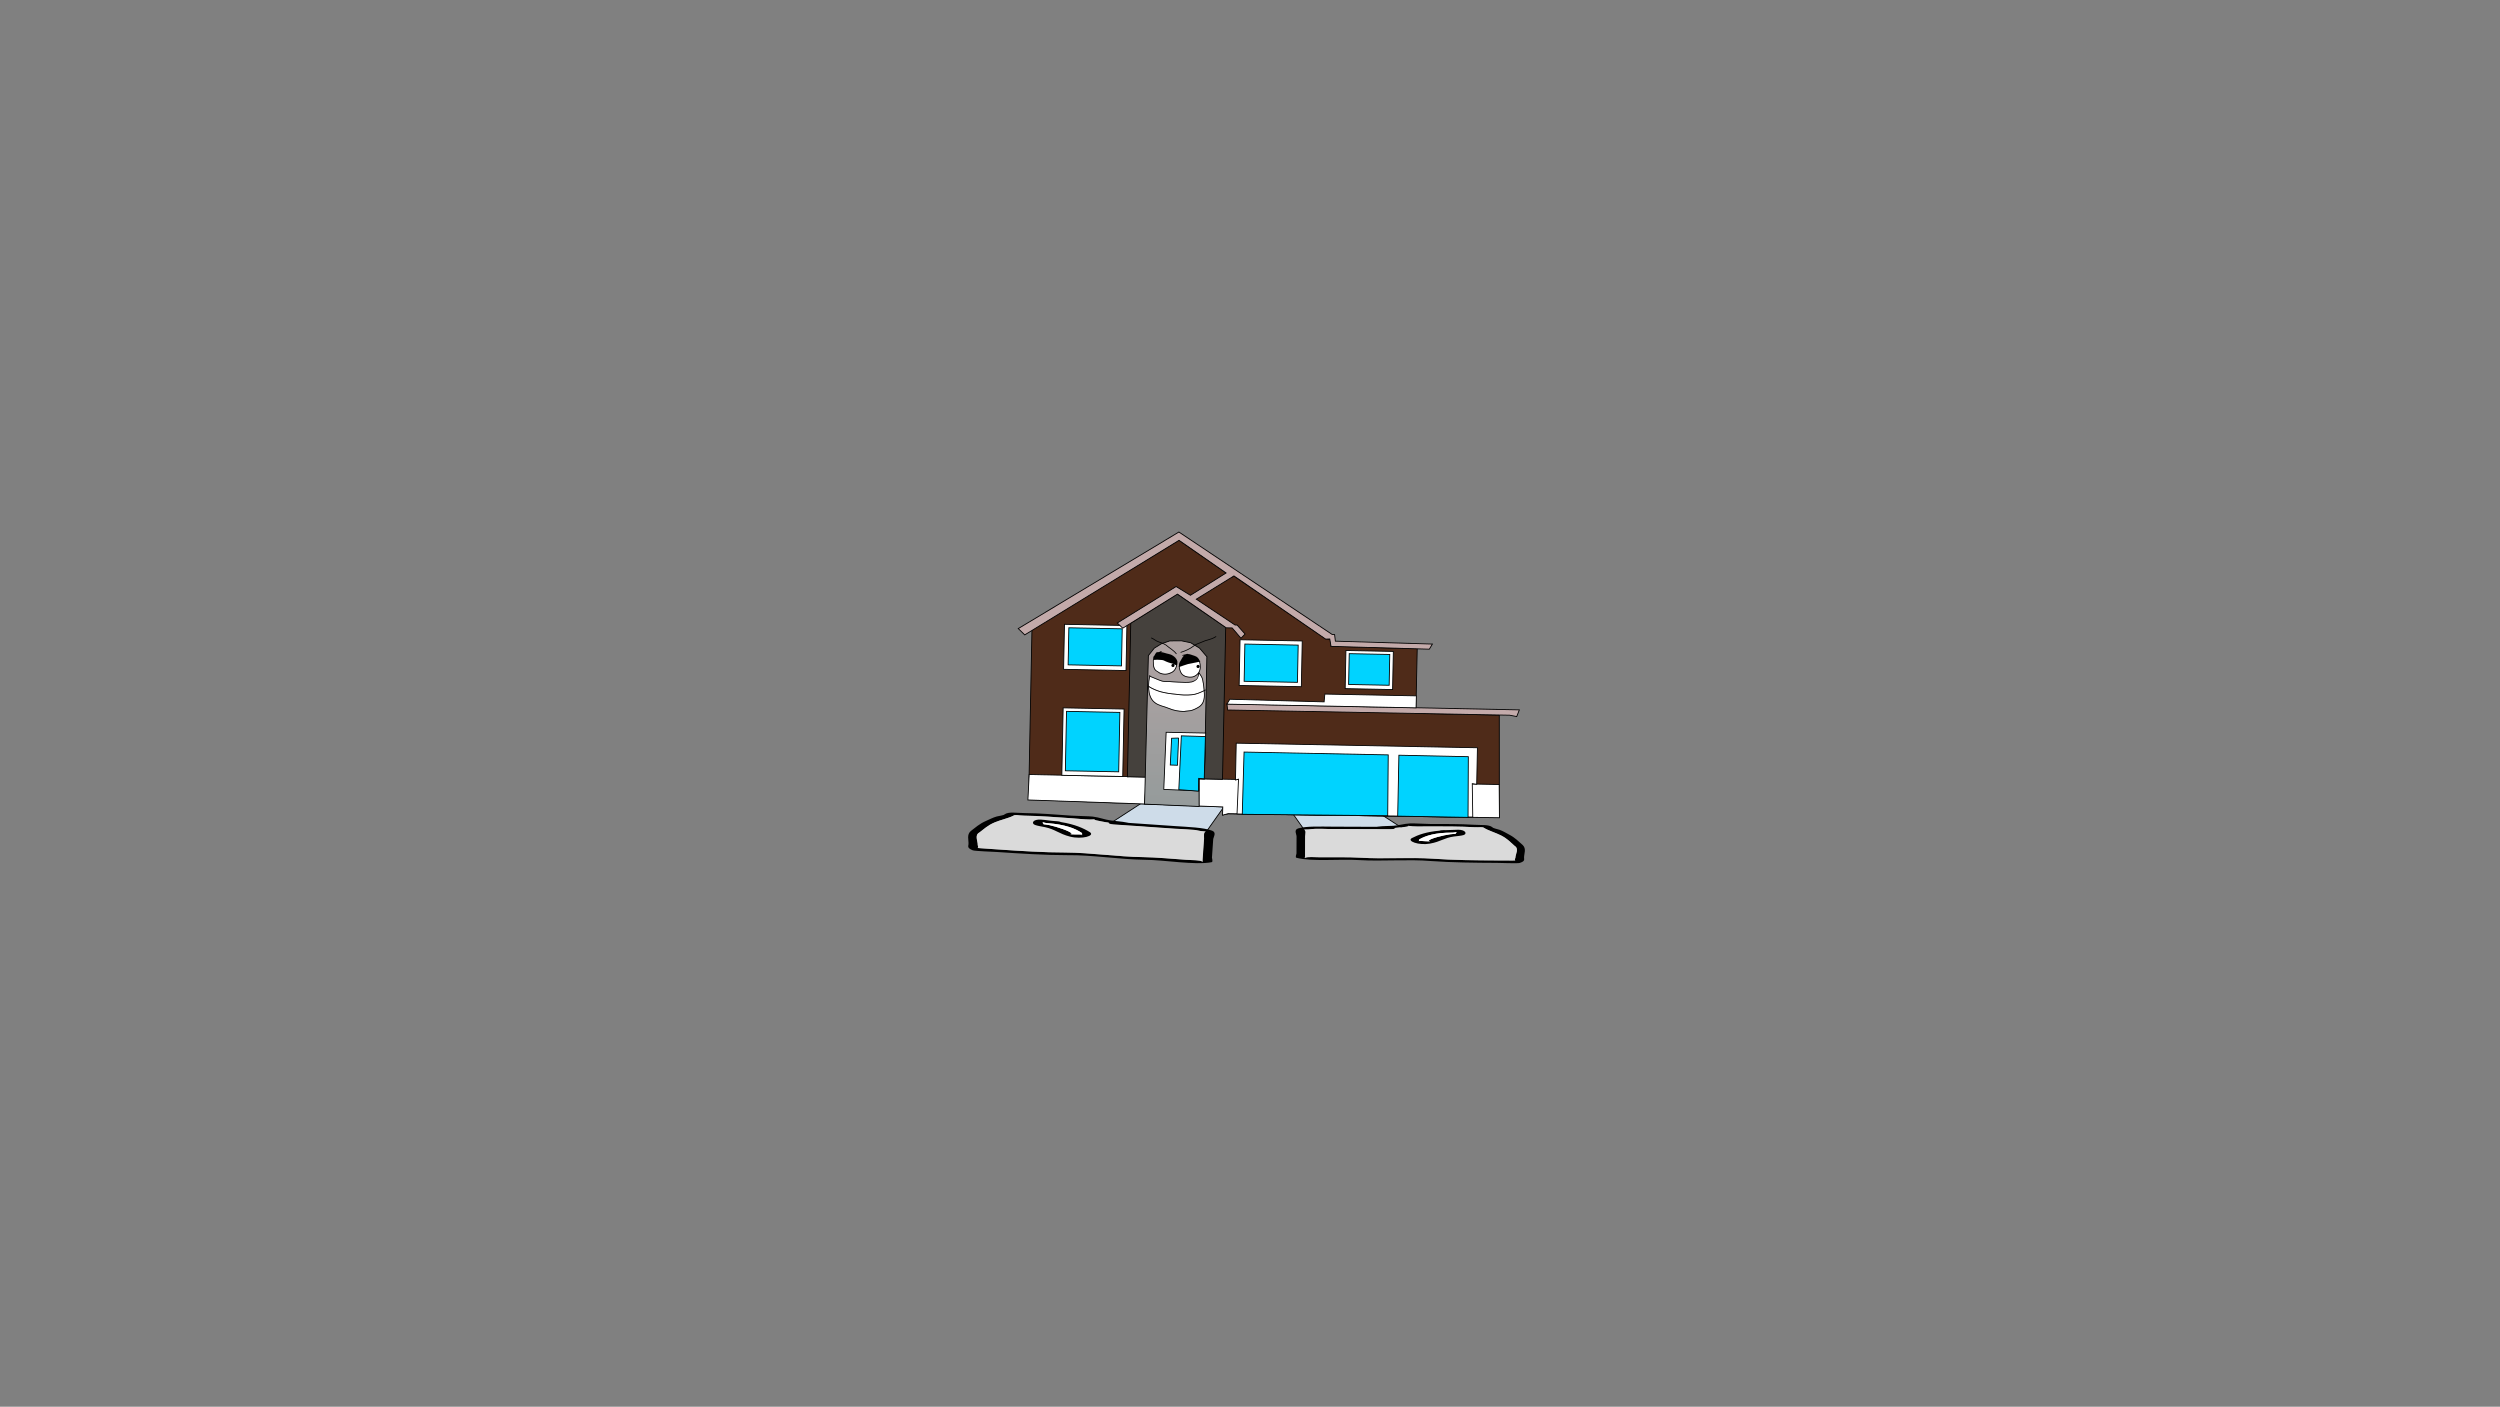 <svg version="1.1" xmlns="http://www.w3.org/2000/svg" xmlns:xlink="http://www.w3.org/1999/xlink" width="2878.25" height="1619.58" viewBox="0,0,2878.25,1619.58"><rect x="0" y="0" width="2878.25" height="1619.58" fill="#808080" stroke="none"/><defs><linearGradient x1="238.3" y1="107.849" x2="234.566" y2="298.158" gradientUnits="userSpaceOnUse" id="color-1"><stop offset="0" stop-color="#b0a3a3"/><stop offset="1" stop-color="#959b9b"/></linearGradient></defs><g transform="translate(1117.373,629.809)"><g data-paper-data="{&quot;isPaintingLayer&quot;:true}" fill-rule="nonzero" stroke-linejoin="miter" stroke-miterlimit="10" stroke-dasharray="" stroke-dashoffset="0" style="mix-blend-mode: normal"><path d="M-1117.373,989.77v-1619.58h2878.25v1619.58z" fill="none" stroke="#000000" stroke-width="0" stroke-linecap="butt"/><path d="M391.136,335.387l-22.909,-32.392l52.255,-29.064l82.787,53.714z" data-paper-data="{&quot;index&quot;:null}" fill="#cedce9" stroke="#000000" stroke-width="1" stroke-linecap="round"/><path d="M496.062,322.792c-2.476,0.337 -4.91,0.526 -7.319,0.659c0.016,0.053 0.024,0.109 0.024,0.167c-0.006,1.412 -5.044,1.392 -5.044,1.392c-22.254,-0.088 -44.508,-0.177 -66.761,-0.265c-5.727,-0.023 -19.973,-0.72 -24.2,0.108c-2.435,0.477 -4.176,0.422 -7.294,0.473c-0.352,0.006 -0.992,0.019 -1.557,0.026c3.012,0.615 1.533,6.183 1.527,7.741c-0.026,6.59 -0.052,13.179 -0.079,19.769c-0.005,1.177 -0.009,2.353 -0.014,3.53c-0.002,0.471 -0.893,1.808 -0.006,1.412c3.378,-1.508 9.954,-0.664 17.638,-0.636c15.146,0.055 31.364,-0.335 46.237,0.488c27.158,1.63 56.374,-0.686 83.315,1.117c22.69,1.68 49.858,1.931 73.241,2.024c5.878,0.023 11.757,0.047 17.635,0.07c0.884,0.004 2.273,-0.024 3.711,-0.055c-1.443,-0.73 0.078,-2.476 0.082,-3.46c0.015,-3.676 4.437,-10.001 -0.948,-13.325c-4.755,-4.03 -7.757,-7.903 -15.523,-11.934c-5.73,-2.974 -14.658,-5.626 -19.397,-8.576c-2.296,-1.756 -4.363,-0.516 -11.862,-0.95c-16.593,-0.961 -33.238,-0.838 -50.383,-0.906c-6.249,-0.025 -14.1,0.3 -20.154,-0.08c-1.278,-0.08 -3.68,-0.369 -5.48,-0.604c3.291,0.726 -4.228,1.386 -7.388,1.816zM416.972,321.921c16.819,0.067 33.638,0.134 50.456,0.2c0.485,-0.066 0.971,-0.132 1.456,-0.198c6.394,-0.87 12.163,-0.61 17.639,-0.989c7.463,-0.517 11.934,-2.339 19.634,-2.746c4.423,-0.234 16.669,0.623 22.937,0.648c16.998,0.068 33.979,-0.137 50.383,0.906c9.215,0.586 17.01,-0.454 21.307,2.833c0.631,1.245 5.714,2.041 8.37,3.008c4.06,1.477 7.449,3.653 10.588,5.283c7.783,4.04 11.195,8.176 16.068,12.306c4.352,4.351 1.48,9.712 1.462,14.22c-0.01,2.492 1.385,4.254 -5.064,6.334c-2.249,0.725 -22.993,-0.091 -26.453,-0.105c-24.119,-0.096 -52.299,-0.387 -75.685,-2.118c-25.69,-2.207 -56.291,0.508 -82.847,-1.086c-21.4,-1.436 -54.453,2.032 -71.964,-2.653c-1.734,-0.464 0.017,-4.19 0.02,-4.942c0.026,-6.59 0.052,-13.179 0.079,-19.769c0.009,-2.203 -3.436,-7.477 1.828,-9.097c9.185,-2.827 26.352,-2.088 39.785,-2.035z" data-paper-data="{&quot;index&quot;:null}" fill="#000000" stroke="none" stroke-width="1" stroke-linecap="butt"/><path d="M488.672,323.383c2.409,-0.134 4.872,-0.324 7.349,-0.661c3.16,-0.43 10.709,-1.091 7.418,-1.817c1.8,0.236 4.222,0.524 5.5,0.604c6.055,0.38 13.975,0.059 20.225,0.084c17.145,0.068 33.899,-0.034 50.491,0.926c7.499,0.434 9.581,-0.801 11.877,0.955c4.739,2.951 13.704,5.623 19.434,8.598c7.766,4.031 10.779,7.931 15.533,11.961c5.385,3.324 0.939,9.673 0.924,13.349c-0.004,0.984 -1.535,2.735 -0.091,3.465c-1.438,0.031 -2.829,0.06 -3.713,0.056c-5.878,-0.023 -11.767,-0.042 -17.645,-0.066c-23.383,-0.093 -50.662,-0.32 -73.351,-2c-26.941,-1.803 -56.424,0.499 -83.582,-1.132c-14.873,-0.823 -31.136,-0.449 -46.282,-0.504c-7.684,-0.028 -14.266,-0.875 -17.644,0.633c-0.888,0.396 -0,-0.944 0.002,-1.414c0.005,-1.177 0.001,-2.359 0.005,-3.536c0.026,-6.59 0.042,-13.219 0.068,-19.808c0.006,-1.558 1.501,-7.139 -1.511,-7.754c0.566,-0.007 1.206,-0.02 1.558,-0.026c3.118,-0.051 4.863,0.001 7.298,-0.475c4.227,-0.828 18.487,-0.137 24.213,-0.114c22.254,0.088 44.626,0.149 66.88,0.238c0,0 5.063,0.018 5.069,-1.394c0,-0.058 -0.007,-0.114 -0.024,-0.167z" data-paper-data="{&quot;noHover&quot;:false,&quot;origItem&quot;:[&quot;Path&quot;,{&quot;applyMatrix&quot;:true,&quot;segments&quot;:[[[579.60736,595.76373],[0.95609,-0.20262],[0.00646,0.07548]],[[579.61718,596],[0,-0.08208],[0,2]],[[577.61718,598],[0,0],[-8.83333,0]],[[551.11718,598],[8.83333,0],[-2.27308,0]],[[541.51161,598.28885],[1.67648,-1.19621],[-0.96568,0.68904]],[[538.61718,599],[1.23739,-0.09027],[-0.13966,0.01019]],[[537.99901,599.04541],[0.22447,-0.0134],[1.19653,0.85421]],[[538.61718,610],[0,-2.20646],[0,9.33333]],[[538.61718,638],[0,-9.33333],[0,1.66667]],[[538.61718,643],[0,-1.66667],[0,0.66667]],[[538.61718,645],[-0.35177,0.56631],[1.33831,-2.15456]],[[545.61718,644],[-3.04994,0.00386],[6.01206,-0.00761]],[[563.97058,644.43107],[-5.90478,-1.08158],[10.78253,2.15651]],[[597.04254,645.54479],[-10.6965,-2.40266],[9.00888,2.25222]],[[626.11718,648],[-9.28168,0],[2.33333,0]],[[633.11718,648],[-2.33333,0],[0.35109,0]],[[634.59021,647.90091],[-0.5707,0.05184],[-0.57412,-1.02596]],[[634.61718,643],[0,1.39387],[0,-5.20707]],[[634.21982,624.13246],[2.14282,4.67827],[-1.8936,-5.6808]],[[628.03948,607.31672],[3.08887,5.66543],[-2.2791,-4.1802]],[[620.32688,595.27881],[1.8857,4.15235],[-0.91417,-2.47477]],[[615.61718,594],[2.9771,0.57275],[-6.58756,-1.26734]],[[595.61718,593],[6.8054,0],[-2.48058,0]],[[587.61718,593],[2.40395,0.50364],[-0.50743,-0.10631]],[[585.44122,592.1748],[0.71481,0.32365],[1.30749,1.01011]],[[582.51161,594.78885],[1.25365,-0.62682],[-0.98239,0.4912]]],&quot;closed&quot;:true}],&quot;index&quot;:null}" fill="#dadada" stroke="none" stroke-width="1" stroke-linecap="butt"/><path d="M559.287,328.84c0.001,-0.164 -0.068,-0.438 -0.134,-0.708c-0.26,0.108 -0.647,0.2 -1.146,0.277c-1.495,0.42 -3.759,0.411 -3.759,0.411c-19.192,-0.076 -30.292,3.628 -37.092,7.545c-0.8,0.444 -0.732,0.984 -0.734,1.484c-0.001,0.142 -0.05,0.368 -0.104,0.602c0.051,-0.075 0.178,-0.137 0.436,-0.175c1.14,-0.171 11.043,0.943 12.262,0.329c0.366,-0.184 -1.791,-0.228 -1.671,-0.437c1.474,-2.57 17.009,-6.404 24.643,-7.442c1.98,-0.269 4.208,-0.4 6.423,-0.455c-0.864,-0.381 0.875,-0.953 0.877,-1.43zM516.292,338.567c-0.116,0.502 -0.22,0.981 0.125,0.693c0.236,-0.197 -0.102,-0.475 -0.125,-0.693zM508.148,335.066c7.216,-3.776 16.808,-7.207 31.738,-8.513c1.404,-0.608 4.296,-0.597 4.296,-0.597l2.519,0.01c5.705,0.023 8.725,-0.522 14.852,-0.498c8.509,0.034 10.463,4.784 6.008,6.155c-2.811,0.865 -7.317,1.135 -11.078,1.647c-11.133,1.515 -15.279,5.979 -27.479,8.159c-12.931,2.311 -27.136,-2.876 -20.857,-6.363z" data-paper-data="{&quot;index&quot;:null}" fill="#000000" stroke="none" stroke-width="1" stroke-linecap="butt"/><path d="M559.341,328.086c0.066,0.27 0.146,0.548 0.145,0.712c-0.002,0.477 -1.721,1.058 -0.856,1.439c-2.215,0.055 -4.456,0.18 -6.435,0.449c-7.634,1.039 -23.244,4.853 -24.718,7.422c-0.12,0.209 1.798,0.376 1.431,0.56c-1.218,0.613 -11.207,-0.519 -12.347,-0.348c-0.258,0.039 -0.384,0.1 -0.435,0.176c0.054,-0.234 0.094,-0.463 0.095,-0.605c0.002,-0.5 -0.088,-1.049 0.712,-1.494c6.8,-3.916 18.301,-7.702 37.493,-7.626c0,0 2.275,0.012 3.77,-0.408c0.498,-0.077 0.886,-0.169 1.146,-0.277z" data-paper-data="{&quot;noHover&quot;:false,&quot;origItem&quot;:[&quot;Path&quot;,{&quot;applyMatrix&quot;:true,&quot;segments&quot;:[[[607.563,601.99816],[0.02649,0.38155],[-0.10299,0.15484]],[[607.10872,602.39727],[0.1976,-0.11227],[-0.59254,0.60273]],[[605.61718,603],[0,0],[-7.618,0]],[[590.90604,613.89443],[2.69308,-5.58508],[-0.31682,0.63364]],[[590.61718,616],[0,-0.70843],[0,0.20156]],[[590.57685,616.85325],[0.02106,-0.33136],[0.02013,-0.10671]],[[590.74964,616.60263],[-0.10238,0.05628],[0.45234,-0.24865]],[[595.61718,617],[-0.48256,0.87548],[0.14503,-0.26312]],[[594.95308,616.3906],[-0.04725,0.29671],[0.58086,-3.64773]],[[604.72276,605.71115],[-3.02833,1.51416],[0.78545,-0.39273]],[[607.27135,605.03032],[-0.87898,0.0905],[-0.34365,-0.53523]],[[607.61718,603],[0,0.6759],[0,-0.23192]]],&quot;closed&quot;:true}],&quot;index&quot;:null}" fill="#ffffff" stroke="none" stroke-width="1" stroke-linecap="butt"/><path d="M160.409,318.449l82.787,-53.714l52.255,29.064l-22.909,32.392z" data-paper-data="{&quot;index&quot;:null}" fill="#cedce9" stroke="#000000" stroke-width="1" stroke-linecap="round"/><path d="M151.234,316.05c-3.343,-0.706 -11.325,-1.998 -7.752,-2.517c-1.942,0.111 -4.53,0.232 -5.902,0.218c-6.499,-0.067 -14.861,-1.026 -21.54,-1.487c-18.324,-1.265 -36.099,-2.695 -53.902,-2.964c-8.046,-0.121 -10.157,-1.608 -12.747,0.089c-5.294,2.783 -15.039,4.919 -21.393,7.65c-8.612,3.701 -12.122,7.605 -17.517,11.54c-6.013,3.132 -1.782,10.234 -2.053,14.163c-0.073,1.052 1.417,3.036 -0.183,3.703c1.534,0.145 3.016,0.283 3.961,0.349c6.283,0.434 12.565,0.868 18.848,1.301c24.991,1.726 54.038,3.577 78.411,3.552c28.925,0.176 59.96,4.931 89.104,5.308c15.955,0.282 33.252,1.963 49.439,3.087c8.212,0.57 15.304,0.181 18.795,2.056c0.918,0.493 0.069,-1.006 0.104,-1.509c0.087,-1.258 0.174,-2.515 0.261,-3.773c0.486,-7.043 0.973,-14.085 1.459,-21.128c0.115,-1.665 -1.031,-7.729 2.235,-8.151c-0.604,-0.052 -1.286,-0.116 -1.662,-0.149c-3.327,-0.298 -5.192,-0.375 -7.756,-1.075c-4.452,-1.214 -19.728,-1.581 -25.848,-2.004c-23.784,-1.642 -47.567,-3.284 -71.351,-4.926c0,0 -5.385,-0.372 -5.281,-1.881c0.004,-0.062 0.017,-0.121 0.039,-0.176c-2.564,-0.331 -5.149,-0.722 -7.769,-1.276zM235.805,321.291c14.357,0.991 32.756,1.542 42.35,5.279c5.497,2.141 1.406,7.507 1.243,9.862c-0.486,7.043 -0.973,14.085 -1.459,21.128c-0.056,0.804 1.524,4.922 -0.365,5.282c-19.075,3.64 -54.12,-2.645 -77.097,-2.781c-28.498,-0.369 -60.982,-5.658 -88.602,-5.305c-25.121,0.025 -55.253,-1.863 -81.03,-3.643c-3.697,-0.255 -25.925,-1.001 -28.271,-1.952c-6.728,-2.726 -5.1,-4.499 -4.916,-7.163c0.333,-4.818 -2.318,-10.771 2.672,-15.079c5.529,-4.033 9.498,-8.186 18.128,-11.895c3.481,-1.496 7.273,-3.557 11.725,-4.818c2.914,-0.825 8.407,-1.28 9.177,-2.56c4.848,-3.177 13.095,-1.457 22.986,-1.364c17.609,0.165 35.735,1.709 53.902,2.964c6.7,0.463 19.85,0.502 24.558,1.098c8.195,1.036 12.829,3.332 20.763,4.466c5.822,0.832 12.006,1.005 18.769,2.433c0.513,0.108 1.027,0.217 1.54,0.325c17.975,1.241 35.95,2.482 53.925,3.723z" data-paper-data="{&quot;index&quot;:null}" fill="#000000" stroke="none" stroke-width="1" stroke-linecap="butt"/><path d="M159.083,317.258c-0.021,0.056 -0.034,0.115 -0.038,0.177c-0.104,1.509 5.307,1.885 5.307,1.885c23.784,1.642 47.692,3.323 71.476,4.965c6.12,0.423 21.41,0.797 25.861,2.012c2.564,0.699 4.433,0.779 7.76,1.077c0.376,0.034 1.059,0.098 1.663,0.15c-3.266,0.422 -2.105,6.502 -2.22,8.167c-0.486,7.043 -0.987,14.127 -1.473,21.169c-0.087,1.258 -0.183,2.521 -0.27,3.778c-0.035,0.503 0.809,2.004 -0.108,1.511c-3.491,-1.875 -10.59,-1.483 -18.802,-2.053c-16.187,-1.123 -33.534,-2.791 -49.489,-3.073c-29.144,-0.377 -60.465,-5.137 -89.391,-5.313c-24.374,0.025 -53.537,-1.861 -78.528,-3.587c-6.283,-0.434 -12.576,-0.873 -18.858,-1.307c-0.945,-0.065 -2.429,-0.204 -3.963,-0.35c1.599,-0.667 0.1,-2.657 0.173,-3.709c0.271,-3.929 -3.984,-11.059 2.029,-14.191c5.394,-3.935 8.918,-7.867 17.53,-11.568c6.354,-2.731 16.142,-4.887 21.435,-7.669c2.59,-1.697 4.719,-0.215 12.765,-0.094c17.803,0.268 35.695,1.685 54.019,2.95c6.679,0.461 15.116,1.422 21.615,1.489c1.372,0.014 3.982,-0.105 5.923,-0.217c-3.573,0.519 4.441,1.814 7.784,2.52c2.62,0.553 5.236,0.949 7.8,1.28z" data-paper-data="{&quot;noHover&quot;:false,&quot;origItem&quot;:[&quot;Path&quot;,{&quot;applyMatrix&quot;:true,&quot;segments&quot;:[[[579.60736,595.76373],[0.95609,-0.20262],[0.00646,0.07548]],[[579.61718,596],[0,-0.08208],[0,2]],[[577.61718,598],[0,0],[-8.83333,0]],[[551.11718,598],[8.83333,0],[-2.27308,0]],[[541.51161,598.28885],[1.67648,-1.19621],[-0.96568,0.68904]],[[538.61718,599],[1.23739,-0.09027],[-0.13966,0.01019]],[[537.99901,599.04541],[0.22447,-0.0134],[1.19653,0.85421]],[[538.61718,610],[0,-2.20646],[0,9.33333]],[[538.61718,638],[0,-9.33333],[0,1.66667]],[[538.61718,643],[0,-1.66667],[0,0.66667]],[[538.61718,645],[-0.35177,0.56631],[1.33831,-2.15456]],[[545.61718,644],[-3.04994,0.00386],[6.01206,-0.00761]],[[563.97058,644.43107],[-5.90478,-1.08158],[10.78253,2.15651]],[[597.04254,645.54479],[-10.6965,-2.40266],[9.00888,2.25222]],[[626.11718,648],[-9.28168,0],[2.33333,0]],[[633.11718,648],[-2.33333,0],[0.35109,0]],[[634.59021,647.90091],[-0.5707,0.05184],[-0.57412,-1.02596]],[[634.61718,643],[0,1.39387],[0,-5.20707]],[[634.21982,624.13246],[2.14282,4.67827],[-1.8936,-5.6808]],[[628.03948,607.31672],[3.08887,5.66543],[-2.2791,-4.1802]],[[620.32688,595.27881],[1.8857,4.15235],[-0.91417,-2.47477]],[[615.61718,594],[2.9771,0.57275],[-6.58756,-1.26734]],[[595.61718,593],[6.8054,0],[-2.48058,0]],[[587.61718,593],[2.40395,0.50364],[-0.50743,-0.10631]],[[585.44122,592.1748],[0.71481,0.32365],[1.30749,1.01011]],[[582.51161,594.78885],[1.25365,-0.62682],[-0.98239,0.4912]]],&quot;closed&quot;:true}],&quot;index&quot;:null}" fill="#dadada" stroke="none" stroke-width="1" stroke-linecap="butt"/><path d="M83.21,317.579c-0.035,0.51 1.779,1.256 0.825,1.596c2.362,0.232 4.732,0.545 6.827,0.988c8.075,1.706 24.375,7.014 25.748,9.875c0.112,0.233 -2.197,0.111 -1.82,0.336c1.254,0.75 11.922,0.333 13.127,0.605c0.273,0.062 0.404,0.137 0.452,0.221c-0.039,-0.254 -0.075,-0.499 -0.064,-0.651c0.037,-0.535 0.152,-1.105 -0.668,-1.643c-6.96,-4.715 -18.531,-9.539 -39.042,-10.956c0,0 -2.421,-0.167 -3.985,-0.732c-0.526,-0.121 -0.933,-0.25 -1.202,-0.386c-0.091,0.283 -0.186,0.571 -0.198,0.746zM128.201,332.058c0.346,0.334 0.273,-0.186 0.188,-0.731c-0.042,0.231 -0.425,0.502 -0.188,0.731zM137.363,328.221c6.437,4.215 -9.146,8.649 -22.781,5.171c-12.865,-3.282 -16.947,-8.375 -28.723,-10.862c-3.978,-0.84 -8.771,-1.48 -11.707,-2.624c-4.653,-1.813 -2.195,-6.735 6.899,-6.107c6.549,0.452 9.733,1.27 15.83,1.691l2.692,0.186c0,0 3.091,0.213 4.544,0.973c15.851,2.561 25.83,6.975 33.246,11.572z" data-paper-data="{&quot;index&quot;:null}" fill="#000000" stroke="none" stroke-width="1" stroke-linecap="butt"/><path d="M83.211,316.769c0.269,0.136 0.676,0.264 1.203,0.386c1.564,0.565 3.996,0.73 3.996,0.73c20.512,1.416 32.504,6.359 39.464,11.074c0.82,0.537 0.681,1.117 0.644,1.651c-0.01,0.152 0.014,0.4 0.054,0.654c-0.049,-0.084 -0.178,-0.16 -0.451,-0.222c-1.205,-0.272 -11.966,0.159 -13.22,-0.592c-0.377,-0.226 1.685,-0.254 1.573,-0.487c-1.374,-2.86 -17.755,-8.154 -25.83,-9.859c-2.094,-0.442 -4.479,-0.751 -6.841,-0.982c0.953,-0.34 -0.838,-1.094 -0.803,-1.604c0.012,-0.175 0.12,-0.466 0.211,-0.749z" data-paper-data="{&quot;noHover&quot;:false,&quot;origItem&quot;:[&quot;Path&quot;,{&quot;applyMatrix&quot;:true,&quot;segments&quot;:[[[607.563,601.99816],[0.02649,0.38155],[-0.10299,0.15484]],[[607.10872,602.39727],[0.1976,-0.11227],[-0.59254,0.60273]],[[605.61718,603],[0,0],[-7.618,0]],[[590.90604,613.89443],[2.69308,-5.58508],[-0.31682,0.63364]],[[590.61718,616],[0,-0.70843],[0,0.20156]],[[590.57685,616.85325],[0.02106,-0.33136],[0.02013,-0.10671]],[[590.74964,616.60263],[-0.10238,0.05628],[0.45234,-0.24865]],[[595.61718,617],[-0.48256,0.87548],[0.14503,-0.26312]],[[594.95308,616.3906],[-0.04725,0.29671],[0.58086,-3.64773]],[[604.72276,605.71115],[-3.02833,1.51416],[0.78545,-0.39273]],[[607.27135,605.03032],[-0.87898,0.0905],[-0.34365,-0.53523]],[[607.61718,603],[0,0.6759],[0,-0.23192]]],&quot;closed&quot;:true}],&quot;index&quot;:null}" fill="#ffffff" stroke="none" stroke-width="1" stroke-linecap="butt"/><g><g stroke="#000000" stroke-width="1"><path d="M290.427,308.384l0.575,-9.246l-224.127,-8.329l3.845,-195.97l169.108,-102.82l61.308,42.627l1.996,-1.356l105.627,72.325l5.373,0.486l1.022,8.136l99.116,2.706l-1.592,74.448l96.065,2.096l0.048,117.975l-311.968,-4.346z" data-paper-data="{&quot;index&quot;:null}" fill="#4f2b19" stroke-linecap="round"/><path d="M608.921,311.675l-312.338,-4.734l-6.468,1.775l0.318,-9.504l-27.682,-1.05l-0.039,-31.449l345.91,6.703z" data-paper-data="{&quot;index&quot;:null}" fill="#ffffff" stroke-linecap="round"/><path d="M67.53,261.91l134.87,2.773l-1.662,31.162l-134.701,-4.672z" data-paper-data="{&quot;index&quot;:null}" fill="#ffffff" stroke-linecap="round"/><path d="M293.788,92.495l-3.695,174.923l-27.296,-0.662l-0.084,31.066l-61.931,-1.976l1.263,-30.917l-18.549,-0.364l-2.89,0.07l3.868,-177.033l53.439,-33.612z" data-paper-data="{&quot;index&quot;:null}" fill="#45413d" stroke-linecap="round"/><path d="M272.054,127.322l-2.736,139.436l-6.302,0.003l0.161,31.959l-62.835,-2.755l4.406,-171.021l6.731,-8.491l8.108,-5.04l9.782,-3.359l13.394,-0.118l10.722,2.239l10.12,6.159l8.599,10.06z" data-paper-data="{&quot;index&quot;:null}" fill="url(#color-1)" stroke-linecap="round"/><path d="M268.922,266.876l-6.037,-0.118l-0.011,13.949l-40.405,-1.68l2.735,-65.76l45.541,0.894z" data-paper-data="{&quot;index&quot;:null}" fill="#ffffff" stroke-linecap="round"/><path d="M269.054,266.837l-6.423,-0.506l-0.157,14.707l-22.68,-1.713l2.922,-61.952l27.687,0.797z" data-paper-data="{&quot;index&quot;:null}" fill="#00d3ff" stroke-linecap="round"/><path d="M239.512,220.056l-1.268,31.17l-8.266,-0.289l1.523,-30.785l6.832,-0.246z" data-paper-data="{&quot;index&quot;:null}" fill="#00d3ff" stroke-linecap="round"/><path d="M305.044,268.219l0.832,-42.422l277.71,5.28l-0.826,42.084l-5.106,-0.734l0.559,38.434l-271.398,-3.55l1.705,-40.038z" data-paper-data="{&quot;index&quot;:null}" fill="#ffffff" stroke-linecap="round"/><path d="M312.848,307.683l2.062,-71.649l165.977,3.257l-0.586,70.029z" data-paper-data="{&quot;index&quot;:null}" fill="#00d3ff" stroke-linecap="round"/><path d="M491.801,309.8l1.376,-70.14l79.923,1.695l-0.321,69.865z" data-paper-data="{&quot;index&quot;:null}" fill="#00d3ff" stroke-linecap="round"/><path d="M620.691,193.594l-324.699,-5.991l-0.782,-6.99l336.629,6.859l-2.35,6.041l-0.689,1.635z" data-paper-data="{&quot;index&quot;:null}" fill="#c3aaaa" stroke-linecap="round"/><path d="M512.935,185.139l-217.817,-4.274l3.393,-5.64l108.563,3.018l0.833,-8.987l105.387,2.068z" data-paper-data="{&quot;index&quot;:null}" fill="#ffffff" stroke-linecap="round"/><path d="M431.324,162.995l0.861,-43.889l54.599,1.071l-0.861,43.889z" data-paper-data="{&quot;index&quot;:null}" fill="#ffffff" stroke-linecap="butt"/><path d="M435.294,158.222l0.696,-35.468l46.673,0.916l-0.696,35.468z" data-paper-data="{&quot;index&quot;:null}" fill="#00d3ff" stroke-linecap="butt"/><path d="M309.263,159.38l1.033,-52.65l71.595,1.405l-1.033,52.65z" data-paper-data="{&quot;index&quot;:null}" fill="#ffffff" stroke-linecap="butt"/><path d="M314.996,154.557l0.841,-42.868l61.38,1.204l-0.841,42.868z" data-paper-data="{&quot;index&quot;:null}" fill="#00d3ff" stroke-linecap="butt"/><path d="M107.152,140.779l1.017,-51.827l71.859,1.41l-1.017,51.827z" data-paper-data="{&quot;index&quot;:null}" fill="#ffffff" stroke-linecap="butt"/><path d="M112.363,135.634l0.837,-42.67l61.439,1.206l-0.837,42.67z" data-paper-data="{&quot;index&quot;:null}" fill="#00d3ff" stroke-linecap="butt"/><path d="M413.571,105.826l-4.73,0.161l-105.575,-72.746l-43.327,26.794l44.624,29.746l2.362,0.046l9.119,10.324l-4.69,4.854l-10.139,-11.865l-6.825,-0.134l-56.132,-38.806l-63.002,39.216l-6.316,-5.957l67.739,-41.997l16.476,10.088l41.073,-25.697l-54.186,-37.584l-177.63,108.867l-7.473,-7.248l184.941,-111.175l176.504,117.982l2.756,0.054l0.901,7.626l111.708,3.333l-3.529,5.891l-113.198,-3.236z" data-paper-data="{&quot;index&quot;:null}" fill="#c3aaaa" stroke-linecap="round"/><path d="M105.11,262.784l1.524,-77.656l70.128,1.376l-1.524,77.656z" data-paper-data="{&quot;index&quot;:null}" fill="#ffffff" stroke-linecap="butt"/><path d="M109.177,257.589l1.342,-68.413l61.409,1.205l-1.342,68.413z" data-paper-data="{&quot;index&quot;:null}" fill="#00d3ff" stroke-linecap="butt"/></g><path d="M250.45,124.055c2.459,0.116 4.982,1.476 7.335,2.084c5.253,1.583 6.361,7.469 6.34,12.255c-0.091,5.135 -3.428,9.281 -8.295,10.719c-4.154,0.922 -10.517,-0.147 -12.849,-4.048c-2.007,-3.356 -3.226,-8.628 -1.291,-12.333c2.254,-3.255 3.118,-6.923 6.627,-8.523c0.705,-0.119 1.421,-0.188 2.133,-0.154z" data-paper-data="{&quot;noHover&quot;:false,&quot;origItem&quot;:[&quot;Path&quot;,{&quot;applyMatrix&quot;:true,&quot;segments&quot;:[[[445.39041,221.44036],[1.52724,-0.28876],[-7.5619,3.62864]],[[431.40475,240.19578],[4.76177,-7.1739],[-4.05124,8.13908]],[[434.7173,266.85895],[-4.50777,-7.21123],[5.2386,8.38318]],[[462.72964,275.08447],[-8.99419,2.18279],[10.52051,-3.33503]],[[480.23855,251.50606],[0.02148,11.17046],[-0.15839,-10.40801]],[[465.98548,225.22958],[11.49015,3.21826],[-5.14324,-1.22327]],[[450.00678,221.01818],[5.35276,0.14784],[-1.55103,-0.04284]]],&quot;closed&quot;:true}]}" fill="#ffffff" stroke="none" stroke-width="0.5" stroke-linecap="butt"/><path d="M205.378,160.129c-0.006,-3.587 0.383,-7.442 1.176,-10.865c4.723,1.726 9.183,4.096 14.03,5.54c2.32,0.561 4.607,0.331 6.973,0.45c3.788,0.191 7.655,0.598 11.441,0.672c5.37,0.099 10.732,0.898 16.032,-0.265c3.665,-1.379 6.475,-2.941 7.387,-7.082c0.106,-0.48 0.792,-1.834 0.908,-2.682c1.406,2.046 2.921,4.238 3.478,6.666c0.925,4.03 1.434,8.296 1.737,12.487c-4.301,2.095 -8.547,4.051 -13.511,4.564c-6.554,0.681 -12.071,0.367 -18.574,-0.552c-5.823,-0.487 -12.123,-1.409 -17.711,-2.953c-4.379,-1.299 -9.484,-3.388 -13.365,-5.981z" data-paper-data="{&quot;noHover&quot;:false,&quot;origItem&quot;:[&quot;Path&quot;,{&quot;applyMatrix&quot;:true,&quot;segments&quot;:[[[382.92541,313.67836],[-9.577,-2.63838],[12.2179,3.11843]],[[421.4788,319.28722],[-12.68354,-0.81063],[14.17937,1.72223]],[[461.80476,319.7412],[-14.22386,1.75987],[10.77221,-1.32745]],[[490.97594,309.27344],[-9.26404,4.73832],[-0.83843,-9.10048]],[[486.66505,282.2337],[2.1836,8.72296],[-1.31343,-5.25646]],[[478.82595,267.90954],[3.14443,4.3901],[-0.21584,1.84845]],[[477.15068,273.70296],[0.20946,-1.04788],[-1.8079,9.04456]],[[461.39443,289.44119],[7.91093,-3.15437],[-11.4747,2.75549]],[[426.36944,290.77941],[11.68259,-0.01408],[-8.23623,0]],[[401.63503,289.76168],[8.24526,0.25355],[-5.15013,-0.15837]],[[386.25703,289.04467],[5.06893,1.12085],[-10.60282,-2.93383]],[[355.70644,277.63514],[10.34475,3.5525],[-1.57661,7.47608]],[[353.61627,301.2767],[-0.16513,-7.80005],[8.55085,5.47314]]],&quot;closed&quot;:true}]}" fill="#ffffff" stroke="none" stroke-width="0.5" stroke-linecap="butt"/><path d="M268.604,165.975c0.067,1.021 0.123,2.04 0.17,3.048c0.272,5.796 -0.851,11.585 -6.183,14.832c-2.697,1.65 -6.352,3.54 -9.482,4.128c-2.427,0.456 -4.962,0.349 -7.386,0.901c-6.254,-0.147 -11.787,-1.118 -17.548,-3.598c-5.538,-2.384 -11.294,-2.836 -16.104,-6.754c-4.646,-3.779 -6.237,-9.733 -6.602,-15.632c-0.035,-0.551 -0.058,-1.116 -0.072,-1.687c3.882,2.481 8.827,4.474 13.094,5.742c5.643,1.545 11.981,2.44 17.859,2.929c6.568,0.931 12.16,1.292 18.78,0.607c4.997,-0.519 9.155,-2.487 13.474,-4.517z" data-paper-data="{&quot;noHover&quot;:false,&quot;origItem&quot;:[&quot;Path&quot;,{&quot;applyMatrix&quot;:true,&quot;segments&quot;:[[[462.04991,321.72612],[10.8441,-1.34211],[-14.36752,1.77108]],[[421.29439,321.2787],[14.32318,1.74503],[-12.80201,-0.8129]],[[382.41348,315.61173],[12.33687,3.11966],[-9.334,-2.5741]],[[353.69484,303.68435],[8.54862,5.22931],[0.05498,1.24125]],[[353.92547,307.34559],[-0.09869,-1.19753],[1.04594,12.81267]],[[368.95475,341.0067],[-10.26332,-8.02031],[10.62679,8.31316]],[[404.22838,354.94424],[-12.14401,-4.94756],[12.63344,5.14696]],[[442.42017,362.01313],[-13.60569,-0.05196],[5.24829,-1.30467]],[[458.41929,359.7603],[-5.25856,1.09515],[6.78102,-1.41222]],[[478.8461,350.40967],[-5.79429,3.703],[11.45615,-7.29025]],[[491.65625,317.9428],[0.83821,12.59164],[-0.14547,-2.18822]],[[491.15825,311.33151],[0.18869,2.21636],[-9.30478,4.59936]]],&quot;closed&quot;:true}]}" fill="#ffffff" stroke="none" stroke-width="0.5" stroke-linecap="butt"/><path d="M212.622,124.536c0.338,0.312 0.651,-0.026 0.651,-0.026c3.154,-3.412 8.903,-1.155 13.223,-1.062c3.958,0.073 8.941,2.624 10.393,6.449c0.917,4.752 -0.176,10.937 -4.845,13.457c-3.91,2.586 -7.998,3.227 -12.506,2.059c-1.714,-1.139 -4.581,-1.593 -5.92,-3.217c-1.624,-1.97 -2.381,-4.527 -2.616,-7.026c-0.939,-3.569 -0.525,-6.41 1.004,-9.756c0.247,-0.542 0.333,-0.956 0.467,-1.276c-0.021,0.116 0.001,0.259 0.15,0.397z" data-paper-data="{&quot;noHover&quot;:false,&quot;origItem&quot;:[&quot;Path&quot;,{&quot;applyMatrix&quot;:true,&quot;segments&quot;:[[[367.48315,222.78638],[-0.04147,0.25407],[-0.27721,0.70074]],[[366.52816,225.57344],[0.51474,-1.18819],[-3.18099,7.34275]],[[364.7803,246.76473],[-2.19334,-7.72156],[0.61652,5.42378]],[[370.74669,261.87635],[-3.61458,-4.21536],[2.97952,3.47475]],[[383.71302,268.58734],[-3.77522,-2.4041],[9.85323,2.3476]],[[410.7181,263.59834],[-8.39124,5.79088],[10.04451,-5.68021]],[[420.65425,234.23446],[2.19728,10.29429],[-3.32016,-8.25703]],[[397.85054,220.71706],[8.61098,-0.01008],[-9.39899,-0.01845]],[[369.23811,223.55955],[6.71239,-7.5542],[0,0]],[[367.82634,223.64259],[0.74741,0.66436],[-0.32962,-0.293]]],&quot;closed&quot;:true}]}" fill="#ffffff" stroke="none" stroke-width="0.5" stroke-linecap="butt"/><path d="M233.308,134.358l-0.05,0.016c-1.884,-0.323 -3.544,-0.962 -5.373,-1.49c-1.976,-0.57 -3.659,-1.568 -5.518,-2.371c-1.893,-0.817 -4.383,-0.384 -6.395,-0.729c-1.61,-0.276 -3.568,0.336 -4.997,0.061c-0.137,1.058 -0.141,2.174 -0.01,3.395c-0.142,2.506 0.218,5.121 1.529,7.312c1.08,1.806 3.83,2.666 5.354,4.049c4.282,1.83 8.373,1.811 12.625,-0.161c3.602,-1.294 5.64,-4.727 6.423,-8.356c-1.008,-0.323 -1.952,-0.785 -2.871,-1.306c0.62,0.382 0.979,1.115 0.848,1.877c-0.172,1.001 -1.123,1.673 -2.124,1.502c-1.001,-0.172 -1.673,-1.123 -1.502,-2.124c0.172,-1.001 1.123,-1.673 2.124,-1.502c0.196,0.034 0.379,0.097 0.545,0.184c-0.204,-0.117 -0.407,-0.237 -0.609,-0.358zM210.953,125.666c0.125,-0.181 0.301,-0.313 0.513,-0.406c0.337,-0.664 0.729,-1.327 1.175,-1.999c0.929,-1.398 0.892,-2.128 2.804,-2.262c1.206,0.205 2.747,-0.421 3.734,-1.132l0.161,-0.114c0,0 0.375,-0.265 0.641,0.11c0.265,0.375 -0.11,0.641 -0.11,0.641l-0.161,0.114c-0.176,0.123 -0.366,0.243 -0.565,0.36c2.935,0.212 6.088,1.634 8.987,2.125c4.319,0.746 9.104,4.28 10.039,8.689c0.221,5.268 -1.962,11.513 -7.35,13.5c-4.52,2.032 -8.938,2.125 -13.471,0.083c-1.673,-1.471 -4.426,-2.391 -5.634,-4.331c-1.418,-2.279 -1.832,-5.154 -1.671,-7.781c-0.189,-1.711 -0.113,-3.257 0.219,-4.728c-0.025,-1.047 0.367,-2.407 0.687,-2.868zM214.251,122.325c0.085,-0.067 0.17,-0.13 0.255,-0.192c-0.101,0.054 -0.183,0.118 -0.255,0.192z" fill="#000000" stroke="none" stroke-width="0.5" stroke-linecap="butt"/><path d="M260.145,137.466c0.02,-1.016 0.859,-1.823 1.875,-1.803c1.016,0.02 1.823,0.859 1.803,1.875c-0.02,1.016 -0.859,1.823 -1.875,1.803c-1.016,-0.02 -1.823,-0.859 -1.803,-1.875z" fill="#000000" stroke="none" stroke-width="0.5" stroke-linecap="butt"/><path d="M264.465,131.227c0.198,0.415 -0.218,0.613 -0.218,0.613l-0.104,0.043c0.648,2.081 0.864,4.375 0.855,6.516c-0.047,2.215 -0.641,4.253 -1.673,6.002c0.027,0.024 0.05,0.051 0.071,0.08l0.436,0.612l-0.001,0.001l0.003,0.003c1.528,2.23 3.207,4.607 3.818,7.269c0.906,3.959 1.42,8.122 1.731,12.24c0.254,-0.124 0.509,-0.249 0.765,-0.374l-0.002,-0.031c0,0 0.331,-0.319 0.65,0.013c0.319,0.331 -0.013,0.65 -0.013,0.65l-0.24,0.198c-0.365,0.168 -0.729,0.337 -1.091,0.506c0.078,1.147 0.142,2.289 0.195,3.42c0.286,6.134 -0.996,12.21 -6.622,15.637c-2.809,1.704 -6.534,3.622 -9.783,4.233c-2.453,0.461 -5,0.362 -7.453,0.902c-6.401,-0.104 -12.056,-1.128 -17.948,-3.664c-5.623,-2.421 -11.413,-2.874 -16.306,-6.857c-4.853,-3.954 -6.551,-10.103 -6.942,-16.265c-0.048,-0.769 -0.077,-1.558 -0.086,-2.361c-0.016,-0.011 -0.033,-0.023 -0.049,-0.034c0,0 -0.377,-0.262 -0.115,-0.64c0.051,-0.073 0.106,-0.122 0.162,-0.154c0.021,-3.71 0.452,-7.653 1.3,-11.148l-0.12,-0.198c0,0 -0.137,-0.439 0.302,-0.576c0.005,-0.002 0.011,-0.003 0.016,-0.005c0.012,-0.046 0.024,-0.092 0.037,-0.137c0,0 0.12,-0.444 0.564,-0.324c0.444,0.12 0.324,0.564 0.324,0.564c-0.037,0.138 -0.074,0.276 -0.11,0.416c4.73,1.736 9.103,4.093 13.961,5.53c2.25,0.549 4.58,0.322 6.875,0.438c3.776,0.191 7.552,0.616 11.327,0.69c5.27,0.109 10.634,0.867 15.833,-0.262c2,-0.757 4.032,-1.482 5.621,-3.137c1.264,-1.316 1.344,-3.798 1.88,-5.782c-1.554,1.911 -3.708,3.346 -6.266,4.104c-4.541,1.009 -11.275,-0.194 -13.822,-4.452c-1.231,-2.059 -2.151,-4.735 -2.341,-7.396c-0.072,-0.043 -0.139,-0.115 -0.187,-0.232c-0.116,-0.287 0.039,-0.459 0.153,-0.541c-0.029,-1.789 0.293,-3.542 1.095,-5.066c1.872,-2.679 2.82,-5.531 4.907,-7.462c-0.497,0.124 -0.993,0.244 -1.486,0.344c0,0 -0.451,0.091 -0.542,-0.36c-0.091,-0.451 0.36,-0.542 0.36,-0.542c1.273,-0.256 2.552,-0.64 3.846,-0.874c0.42,-0.186 0.876,-0.346 1.374,-0.478l0.196,-0.014c0,0 0.329,0.006 0.425,0.287c0.166,-0.001 0.333,0.002 0.5,0.011c2.532,0.13 5.057,1.496 7.485,2.111c3.033,0.92 4.824,3.097 5.832,5.722l0.008,-0.008c0,0 0.415,-0.198 0.613,0.218zM262.89,132.197c-4.214,0.758 -8.437,1.674 -12.558,2.532c-3.246,1.083 -6.413,1.956 -9.549,3.206c0.164,2.554 1.063,5.145 2.233,7.1c2.332,3.901 8.648,4.956 12.803,4.034c4.866,-1.438 8.17,-5.546 8.261,-10.681c0.009,-2.041 -0.183,-4.274 -0.813,-6.286c-0.126,0.03 -0.251,0.061 -0.376,0.094zM255.085,170.504c-6.621,0.685 -12.162,0.358 -18.731,-0.573c-5.878,-0.489 -12.179,-1.41 -17.822,-2.956c-4.267,-1.267 -9.211,-3.261 -13.094,-5.742c0.014,0.571 0.038,1.134 0.073,1.685c0.365,5.899 1.96,11.83 6.605,15.609c4.81,3.917 10.551,4.341 16.089,6.725c5.761,2.48 11.239,3.447 17.492,3.594c2.424,-0.552 4.948,-0.435 7.375,-0.891c3.13,-0.588 6.777,-2.464 9.474,-4.114c5.332,-3.248 6.453,-9.013 6.181,-14.809c-0.047,-1.007 -0.103,-2.023 -0.169,-3.044c-4.319,2.03 -8.477,3.997 -13.474,4.516zM218.785,166.09c5.588,1.544 11.849,2.439 17.672,2.926c6.503,0.92 11.979,1.253 18.533,0.572c4.964,-0.513 9.203,-2.454 13.504,-4.549c-0.303,-4.191 -0.813,-8.439 -1.738,-12.469c-0.556,-2.428 -2.068,-4.609 -3.474,-6.655c-0.116,0.848 -0.717,2.168 -0.822,2.648c-0.913,4.141 -3.72,5.714 -7.385,7.093c-5.3,1.163 -10.742,0.398 -16.113,0.299c-3.786,-0.074 -7.573,-0.5 -11.361,-0.691c-2.366,-0.119 -4.743,0.093 -7.063,-0.468c-4.848,-1.444 -9.217,-3.794 -13.941,-5.52c-0.792,3.422 -1.18,7.262 -1.174,10.849c3.881,2.593 8.983,4.666 13.361,5.965z" fill="#000000" stroke="none" stroke-width="0.5" stroke-linecap="butt"/><path d="M207.823,104.58c0.154,-0.433 0.587,-0.279 0.587,-0.279l0.319,0.115c0.219,0.099 0.438,0.198 0.658,0.297c1.842,0.795 3.273,2.189 5.044,3.029c3.487,1.654 7.603,2.587 10.851,4.708c3.988,3.585 8.597,5.736 11.95,10.097c0,0 0.28,0.365 -0.084,0.645c-0.365,0.28 -0.645,-0.084 -0.645,-0.084c-3.297,-4.294 -7.865,-6.387 -11.781,-9.928c-3.196,-2.072 -7.262,-2.974 -10.686,-4.606c-1.767,-0.843 -3.186,-2.226 -5.021,-3.018c-0.222,-0.1 -0.443,-0.2 -0.665,-0.3l-0.248,-0.087c0,0 -0.433,-0.154 -0.279,-0.587z" fill="#000000" stroke="none" stroke-width="0.5" stroke-linecap="butt"/><path d="M282.927,102.944c0.198,0.415 -0.218,0.613 -0.218,0.613l-0.142,0.064c-2.962,1.869 -6.106,2.99 -9.462,3.88c-2.973,0.577 -5.362,1.982 -8.178,2.989c-2.924,1.046 -5.406,1.947 -7.89,3.895c-4.233,3.319 -9.64,5.667 -14.761,7.269c0,0 -0.439,0.137 -0.576,-0.302c-0.137,-0.439 0.302,-0.576 0.302,-0.576c5.013,-1.557 10.327,-3.868 14.468,-7.115c2.561,-2.008 5.133,-2.963 8.148,-4.038c2.849,-1.016 5.27,-2.436 8.282,-3.02c3.242,-0.856 6.328,-1.916 9.172,-3.758l0.242,-0.119c0,0 0.415,-0.198 0.613,0.218z" fill="#000000" stroke="none" stroke-width="0.5" stroke-linecap="butt"/></g></g></g></svg><!--rotationCenter:1437.37278:809.8093100000011-->